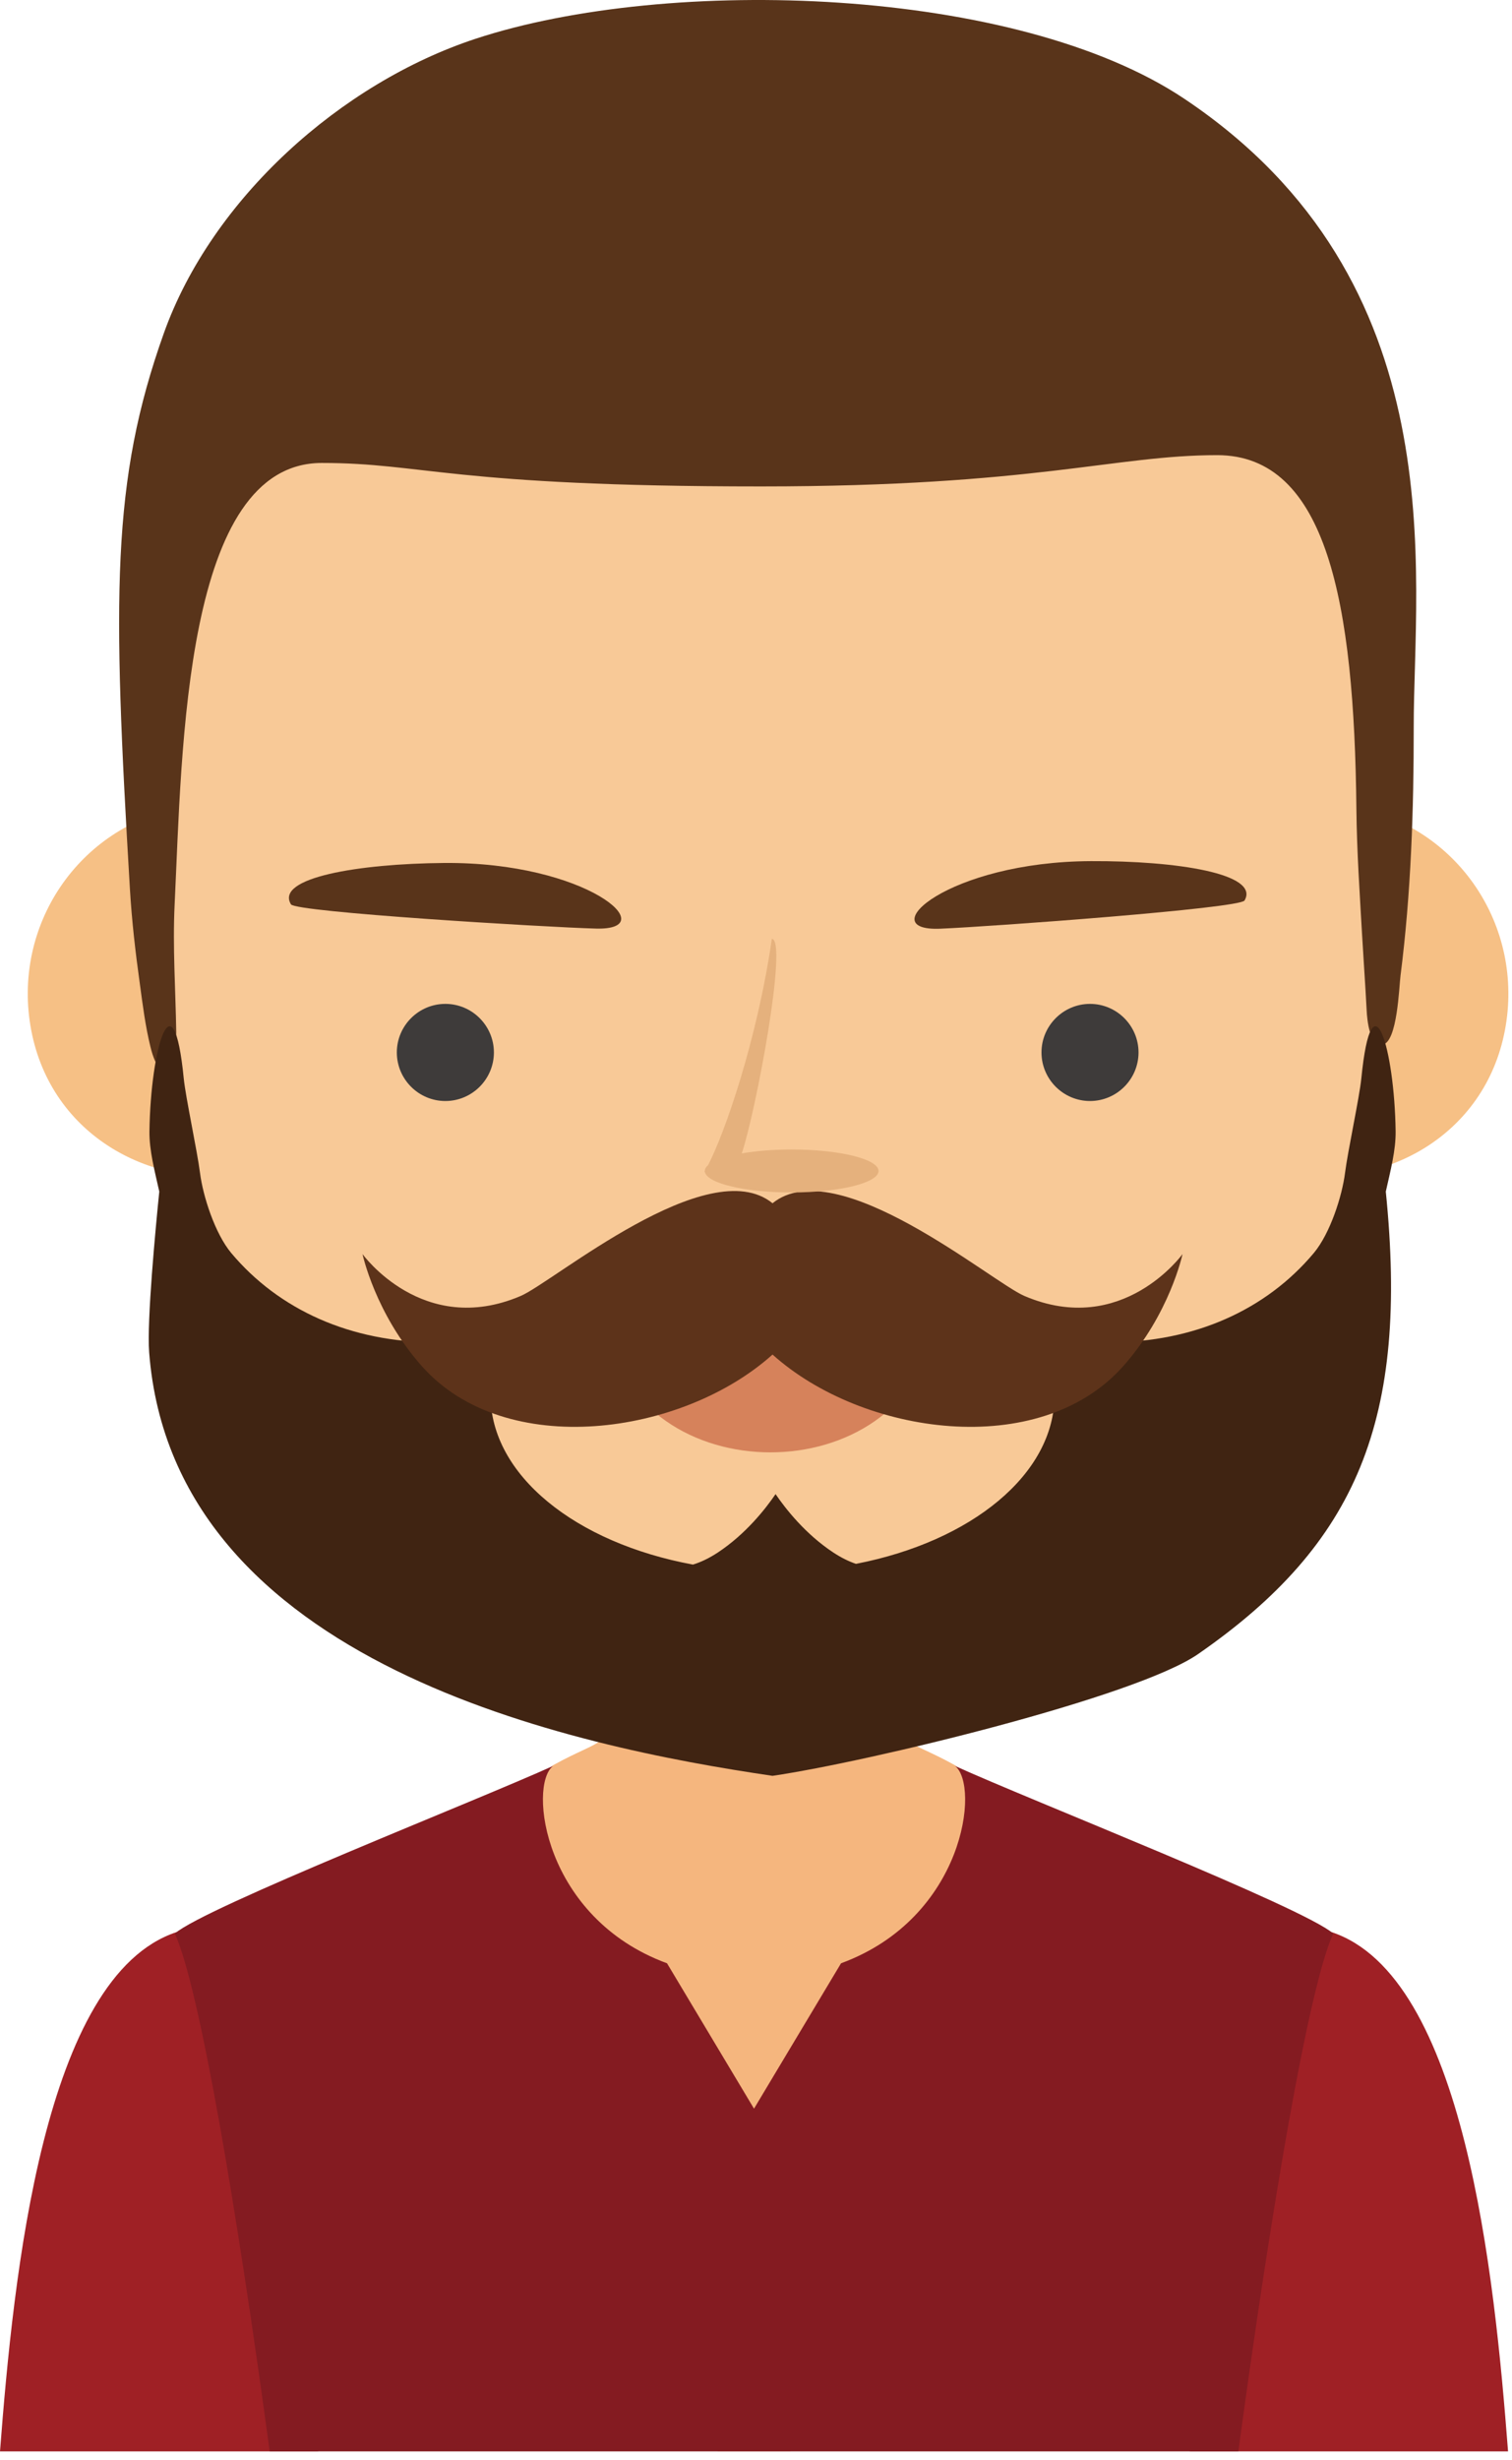 <?xml version="1.0" encoding="UTF-8" standalone="no"?><!DOCTYPE svg PUBLIC "-//W3C//DTD SVG 1.1//EN" "http://www.w3.org/Graphics/SVG/1.1/DTD/svg11.dtd"><svg width="100%" height="100%" viewBox="0 0 139 226" version="1.1" xmlns="http://www.w3.org/2000/svg" xmlns:xlink="http://www.w3.org/1999/xlink" xml:space="preserve" xmlns:serif="http://www.serif.com/" style="fill-rule:evenodd;clip-rule:evenodd;stroke-linejoin:round;stroke-miterlimit:1.414;"><rect id="Artboard1" x="0" y="0" width="138.667" height="225.333" style="fill:none;"/><clipPath id="_clip1"><rect id="Artboard11" serif:id="Artboard1" x="0" y="0" width="138.667" height="225.333"/></clipPath><g clip-path="url(#_clip1)"><path d="M44.955,191.382c-1.232,-0.923 -28.724,-13.869 -28.724,-13.869c-12.24,4.039 -14.986,31.524 -16.231,47.712l29.241,0l15.714,-33.843Z" style="fill:#9f2025;"/><path d="M93.682,191.382c1.231,-0.923 28.724,-13.869 28.724,-13.869c12.24,4.039 14.986,31.524 16.231,47.712l-29.244,0l-15.711,-33.843Z" style="fill:#9f2025;"/><path d="M69.319,147.389l-12.907,0l0,8.148c0.008,5.063 -0.834,4.012 -5.564,6.644c0,0 -4.562,3.74 -5.953,4.183c5.737,18.462 9.883,42.206 21.094,58.861l6.659,0c11.209,-16.655 15.357,-40.399 21.092,-58.861c-1.389,-0.443 -5.951,-4.183 -5.951,-4.183c-4.73,-2.632 -5.572,-1.581 -5.564,-6.644l0,-8.148l-12.906,0Z" style="fill:#f5b67e;"/><path d="M61.322,180.379c-11.357,-4.17 -12.781,-16.346 -10.48,-18.132c-6.879,3.135 -31.964,12.962 -34.771,15.396c2.279,4.988 5.735,25.517 8.723,47.581l89.049,0c2.989,-22.064 6.444,-42.593 8.724,-47.581c-2.81,-2.434 -27.893,-12.261 -34.771,-15.396c2.301,1.786 0.877,13.962 -10.48,18.132l0,0.002l-7.999,13.354l-7.995,-13.354l0,-0.002Z" style="fill:#841b21;"/><path d="M103.849,88.444c-1.847,9.613 4.378,17.622 13.909,19.35c9.526,1.722 18.742,-3.49 20.585,-13.107c1.845,-9.616 -4.378,-18.809 -13.904,-20.533c-9.526,-1.728 -18.745,4.668 -20.59,14.29" style="fill:#f6c085;"/><path d="M37.371,88.444c1.847,9.613 -4.378,17.622 -13.907,19.35c-9.528,1.722 -18.742,-3.49 -20.587,-13.107c-1.847,-9.616 4.378,-18.809 13.904,-20.533c9.528,-1.728 18.745,4.668 20.59,14.29" style="fill:#f6c085;"/><path d="M118.155,27.413c-9.302,-12.637 -23.81,-20.937 -39.212,-21.55c-0.003,0 -0.304,-0.01 -0.797,-0.032l0.016,-0.602c0,0 -3.733,0.149 -7.588,0.301c-3.855,-0.152 -7.59,-0.301 -7.59,-0.301l0.016,0.602c-0.496,0.022 -0.797,0.032 -0.797,0.032c-15.402,0.613 -29.908,8.913 -39.21,21.55c-9.31,12.65 -10.547,28.583 -9.814,43.838c1.888,39.202 5.391,83.109 57.561,83.546c52.326,0.437 55.344,-44.622 57.229,-83.546c0.731,-15.255 -0.504,-31.188 -9.814,-43.838" style="fill:#f8c997;"/><path d="M85.903,121.942c-2.725,15.327 -27.428,15.327 -30.153,0c7.369,1.696 21.144,1.704 30.153,0" style="fill:#d6825b;"/><path d="M16.054,83.117c0.69,-14.45 0.874,-40.582 13.527,-40.582c9.371,0 11.915,2.156 40.378,2.156c25.189,0 32.51,-2.874 41.934,-2.874c10.102,0 12.608,13.616 12.802,32.494c0.038,3.89 0.307,7.783 0.528,11.664c0.131,2.277 0.296,4.554 0.414,6.831c0.042,0.928 0.285,3.402 1.482,3.167c1.344,-0.259 1.496,-5.268 1.632,-6.337c0.965,-7.532 1.221,-15.253 1.215,-22.832c-0.016,-13.994 4.018,-40.946 -21.096,-57.734c-15.442,-10.328 -47.371,-11.354 -65.143,-5.51c-12.381,4.076 -24.247,14.687 -28.662,27.047c-4.845,13.575 -4.719,24.181 -3.122,51.065c0.173,2.914 0.509,5.836 0.914,8.726c0.261,1.923 0.509,3.893 0.973,5.778c1.013,4.111 2.418,1.178 2.373,-1.379c-0.064,-3.905 -0.336,-7.774 -0.149,-11.68" style="fill:#59341a;"/><path d="M46.646,122.637c-2.301,0.405 -4.407,0.69 -6.615,0.69c-7.795,0 -14.399,-2.991 -18.769,-8.2c-1.509,-1.803 -2.607,-5.247 -2.874,-7.361c-0.25,-1.989 -1.327,-6.975 -1.495,-8.678c-0.973,-9.814 -3.053,-2.736 -3.154,4.849c-0.024,1.746 0.48,3.642 0.904,5.54c-0.339,3.33 -1.152,11.88 -0.931,14.767c2.205,28.711 39.154,36.245 57.307,38.912c8.867,-1.301 33.39,-7.223 39.114,-11.182c14.652,-10.136 19.385,-21.587 17.265,-42.497c0.424,-1.898 0.928,-3.794 0.904,-5.54c-0.104,-7.585 -2.184,-14.663 -3.154,-4.849c-0.168,1.703 -1.248,6.689 -1.498,8.678c-0.267,2.114 -1.363,5.558 -2.874,7.361c-4.37,5.209 -10.971,8.2 -18.767,8.2c-2.21,0 -4.316,-0.285 -6.614,-0.69c0.999,1.727 1.549,3.591 1.549,5.537c0,7.292 -7.681,13.458 -18.255,15.506c-0.664,-0.227 -1.354,-0.563 -2.082,-1.042c-2.573,-1.699 -4.388,-4.016 -5.308,-5.365c-0.92,1.349 -2.735,3.666 -5.308,5.365c-0.803,0.527 -1.557,0.885 -2.285,1.109c-10.755,-1.976 -18.609,-8.201 -18.609,-15.573c0,-1.946 0.546,-3.81 1.549,-5.537" style="fill:#402412;"/><path d="M71.02,110.549c-5.903,-4.793 -20.129,7.225 -23.152,8.518c-9.001,3.845 -14.541,-3.847 -14.541,-3.847c0,0 1.154,5.46 5.463,10.307c7.705,8.668 23.96,6.354 32.23,-1.077c8.27,7.431 24.525,9.745 32.23,1.077c4.308,-4.847 5.46,-10.307 5.46,-10.307c0,0 -5.538,7.692 -14.536,3.847c-3.026,-1.293 -17.252,-13.311 -23.154,-8.518" style="fill:#5d331a;"/><path d="M40.942,101.157c2.458,0 4.463,-2.005 4.463,-4.463c0,-2.456 -2.005,-4.461 -4.463,-4.461c-2.459,0 -4.461,2.005 -4.461,4.461c0,2.458 2.002,4.463 4.461,4.463" style="fill:#3e3b3a;"/><path d="M100.205,101.157c2.458,0 4.461,-2.005 4.461,-4.463c0,-2.456 -2.003,-4.461 -4.461,-4.461c-2.455,0 -4.46,2.005 -4.46,4.461c0,2.458 2.005,4.463 4.46,4.463" style="fill:#3e3b3a;"/><path d="M26.747,83.087c-1.482,-2.447 6.228,-3.735 14.069,-3.801c13.146,-0.112 20.278,6.204 13.957,6.028c-4.722,-0.131 -27.591,-1.509 -28.026,-2.227" style="fill:#59341a;"/><path d="M114.411,82.734c1.45,-2.466 -6.278,-3.655 -14.117,-3.618c-13.146,0.059 -20.195,6.466 -13.876,6.21c4.718,-0.195 27.569,-1.869 27.993,-2.592" style="fill:#59341a;"/><path d="M64.807,107.697c-0.043,-0.014 -0.051,-0.051 -0.014,-0.112c0,-0.187 0.107,-0.365 0.302,-0.536c1.517,-2.919 4.497,-11.429 5.862,-20.793c1.499,0.094 -1.482,15.935 -2.767,19.716c1.298,-0.227 2.882,-0.36 4.588,-0.36c4.41,0 7.985,0.882 7.985,1.973c0,1.09 -3.575,1.973 -7.985,1.973c-4.257,0 -7.737,-0.824 -7.971,-1.861" style="fill:#e5b17d;"/></g></svg>